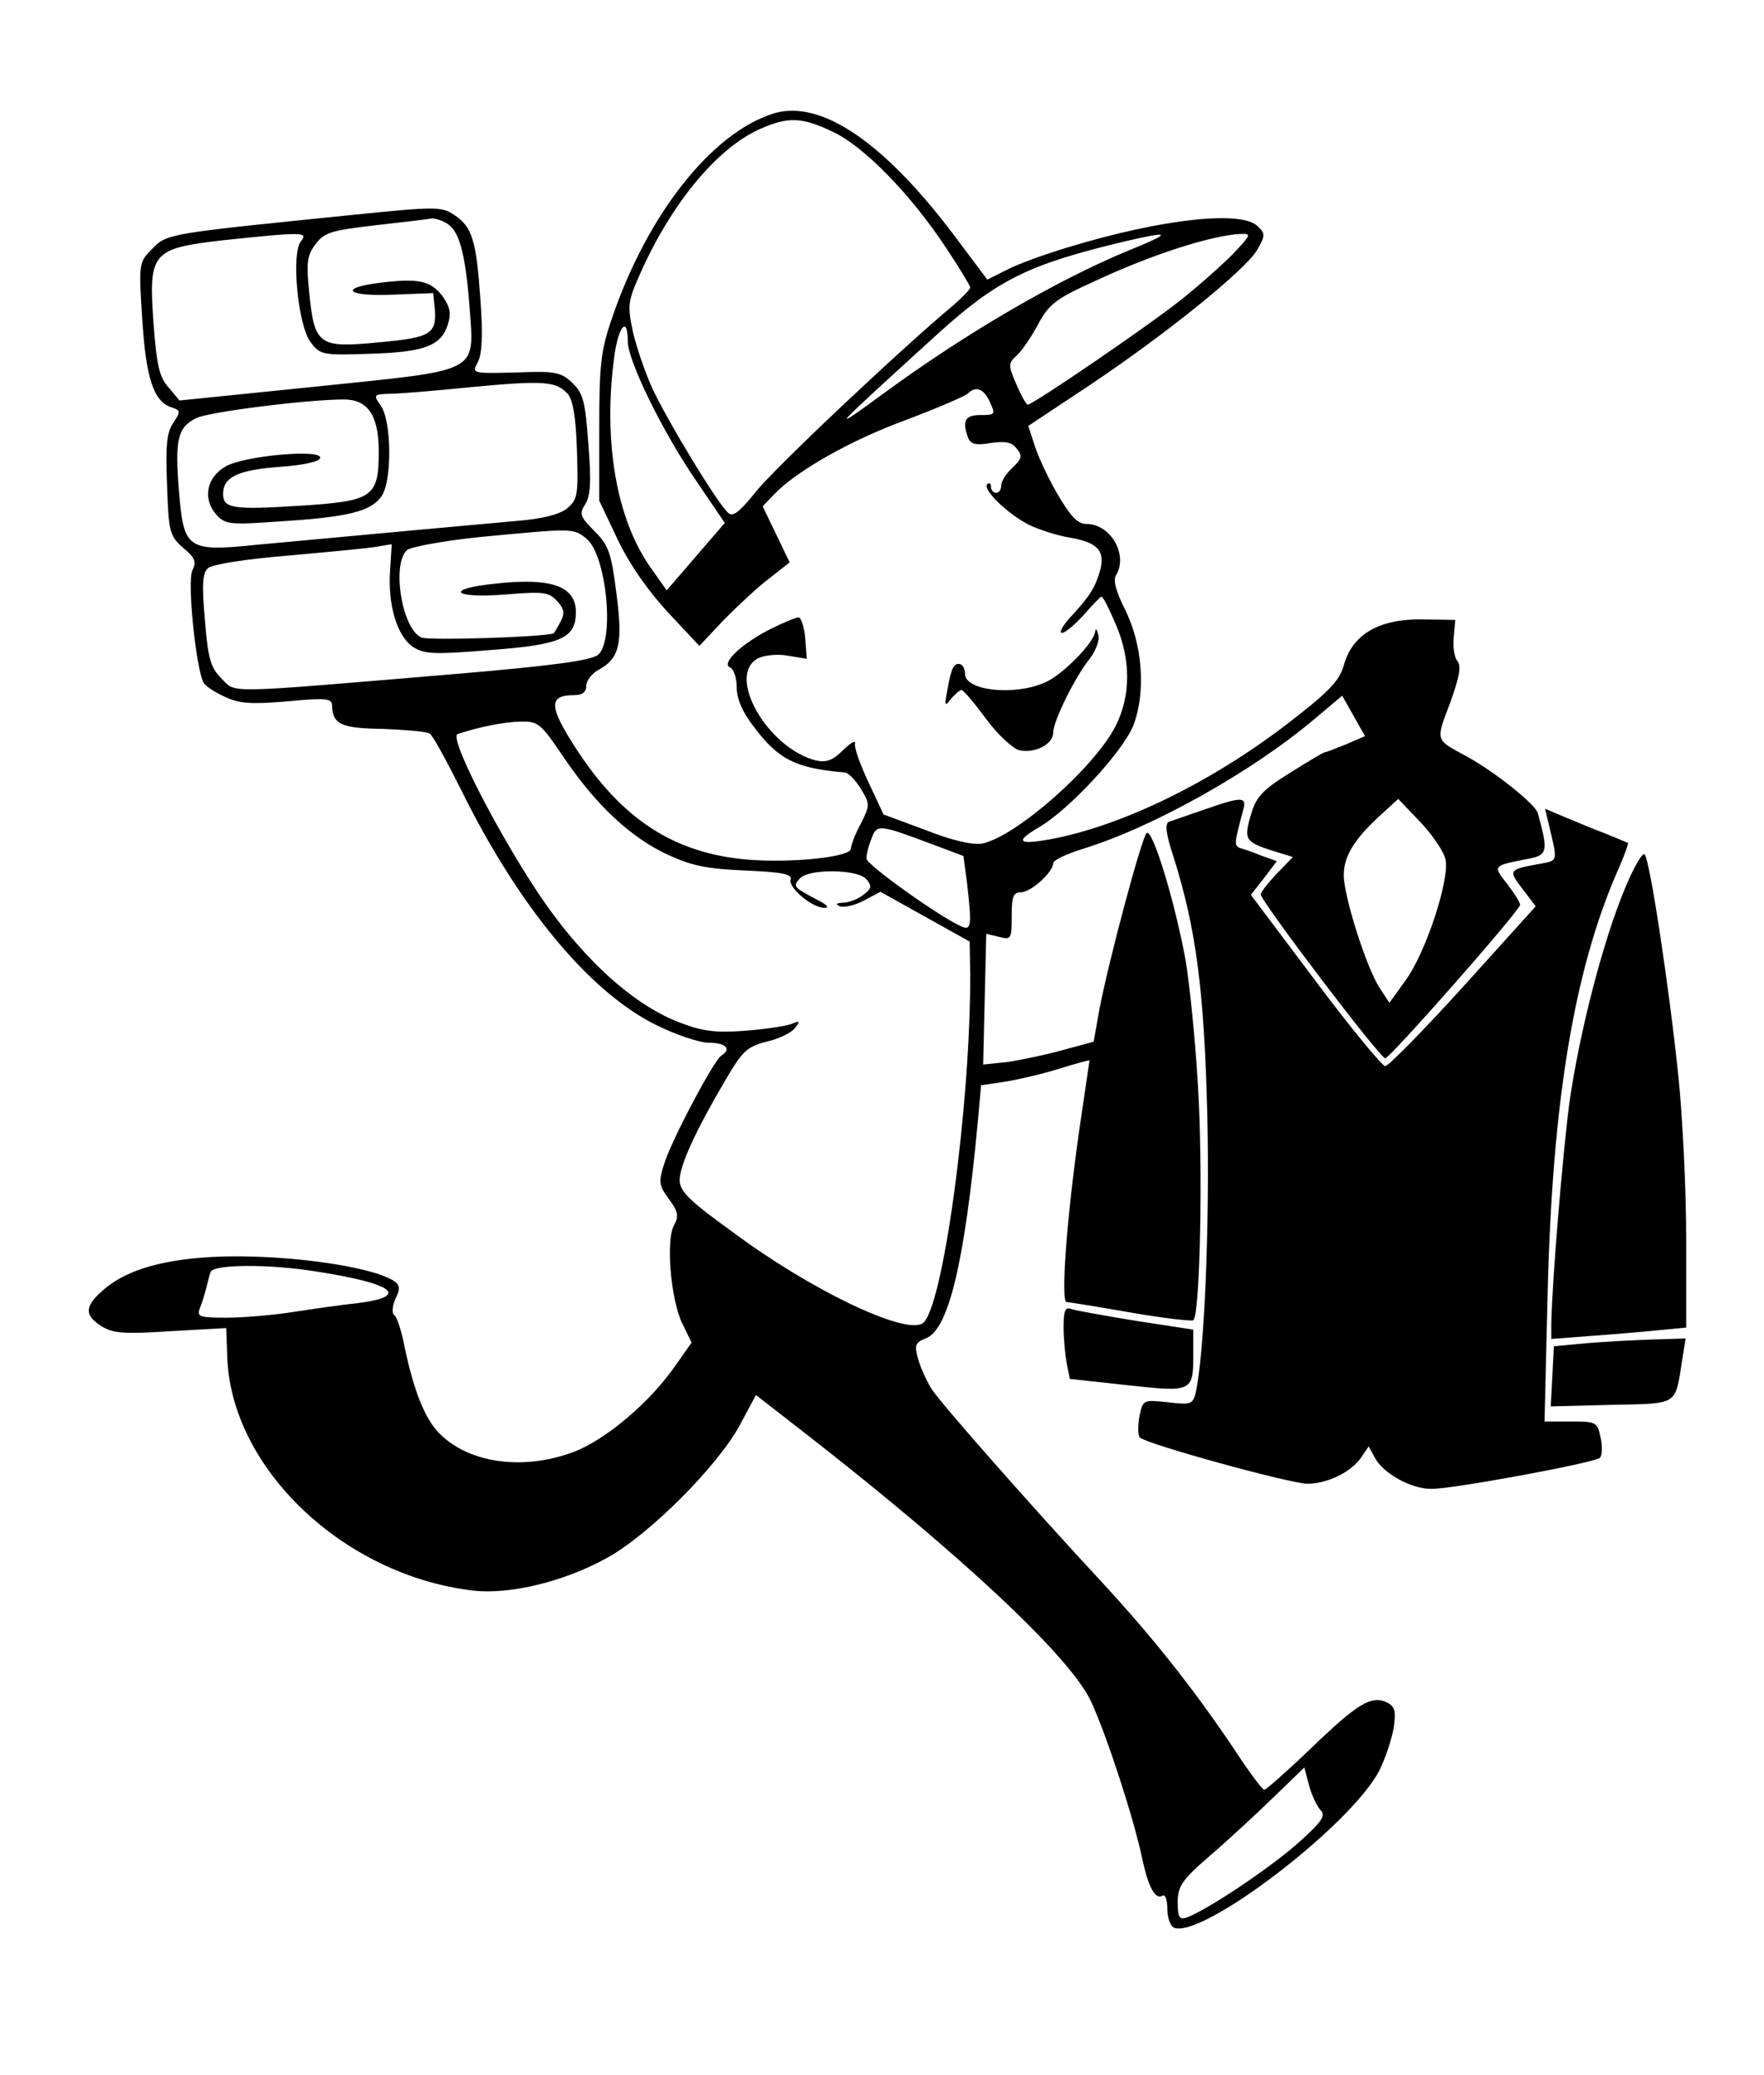 <?xml version="1.0" standalone="no"?>
<!DOCTYPE svg PUBLIC "-//W3C//DTD SVG 20010904//EN"
 "http://www.w3.org/TR/2001/REC-SVG-20010904/DTD/svg10.dtd">
<svg version="1.0" xmlns="http://www.w3.org/2000/svg"
 width="340pt" height="400pt" viewBox="0 0 340 400"
 preserveAspectRatio="xMidYMid meet">
<g transform="translate(0,400) scale(0.1,-0.1)"
fill="#000000" stroke="none">
<path d="M1490 3781 c-119 -38 -243 -195 -311 -396 -21 -61 -24 -89 -24 -210
l0 -140 36 -76 c23 -48 59 -99 97 -140 l60 -64 48 51 c27 27 66 64 88 80 l38
30 -26 54 -26 54 22 23 c42 44 144 103 253 143 61 23 114 46 120 51 16 16 31
10 43 -16 11 -24 10 -25 -18 -25 -30 0 -36 -11 -24 -44 5 -12 15 -15 43 -10
27 4 41 2 50 -10 12 -14 11 -20 -7 -37 -12 -11 -22 -26 -22 -34 0 -8 -4 -15
-10 -15 -5 0 -10 5 -10 12 0 6 -3 8 -7 5 -10 -10 37 -56 79 -78 20 -10 55 -21
78 -25 56 -9 71 -26 60 -65 -10 -33 -19 -48 -59 -91 -14 -16 -20 -28 -14 -28
6 0 25 16 42 35 17 19 32 35 34 35 3 0 15 -24 27 -52 30 -69 30 -139 0 -198
-41 -80 -192 -213 -257 -226 -18 -3 -56 5 -109 26 l-81 30 -29 62 c-16 34 -28
67 -26 75 2 7 -9 1 -23 -13 -20 -20 -32 -24 -52 -20 -94 24 -174 164 -112 197
12 6 38 9 58 5 l36 -6 -3 40 c-2 22 -8 40 -13 40 -5 0 -31 -11 -57 -24 -54
-28 -94 -66 -74 -73 6 -3 12 -20 12 -38 0 -22 11 -48 33 -76 47 -63 81 -80
175 -88 7 0 21 -15 31 -31 18 -30 18 -32 0 -68 -11 -20 -19 -42 -19 -48 0 -16
-114 -28 -199 -21 -142 12 -243 78 -332 216 -51 79 -52 101 -3 101 17 0 24 6
24 18 0 10 11 24 24 31 40 22 47 50 34 148 -10 78 -15 92 -42 119 -28 28 -30
34 -18 52 10 16 12 43 6 116 -6 83 -10 98 -31 118 -22 21 -33 23 -109 20 -85
-2 -85 -2 -73 20 8 15 10 52 5 120 -8 116 -16 141 -51 164 -24 16 -36 16 -193
0 -355 -36 -360 -36 -388 -65 -26 -26 -27 -27 -20 -134 7 -115 22 -161 56
-172 18 -6 19 -8 4 -30 -13 -19 -15 -45 -12 -121 3 -90 5 -97 31 -120 23 -19
26 -27 18 -43 -11 -19 7 -194 22 -218 4 -6 22 -18 40 -26 27 -13 50 -15 120
-9 75 7 87 6 87 -8 1 -36 17 -44 98 -45 44 -2 84 -5 90 -9 6 -3 33 -53 61
-109 110 -223 246 -388 374 -452 38 -19 85 -35 103 -35 33 0 45 -12 24 -25
-14 -9 -96 -163 -110 -209 -11 -34 -10 -41 9 -67 18 -24 20 -33 10 -51 -16
-29 -6 -144 16 -189 l18 -37 -31 -44 c-48 -70 -135 -144 -197 -167 -99 -37
-206 -21 -262 40 -25 28 -46 80 -63 162 -6 31 -15 59 -20 62 -5 3 -4 17 2 31
10 20 9 27 -3 35 -47 30 -224 53 -352 46 -103 -6 -171 -28 -214 -69 -30 -28
-29 -44 2 -64 22 -14 42 -16 134 -10 l107 6 2 -54 c6 -215 224 -423 474 -452
71 -8 175 17 258 63 82 45 214 178 256 256 l31 58 99 -77 c300 -234 508 -429
547 -514 31 -67 82 -225 98 -300 12 -58 26 -83 40 -74 5 3 9 -9 9 -26 0 -17 6
-33 13 -36 55 -21 343 199 396 304 11 22 23 58 27 80 5 33 3 42 -12 50 -30 15
-57 -1 -147 -88 -46 -44 -87 -80 -90 -80 -4 0 -30 35 -58 78 -82 122 -160 219
-255 322 -132 142 -309 343 -328 372 -9 14 -21 40 -26 57 -8 28 -6 33 14 41
44 16 75 143 101 421 l6 67 47 7 c25 4 72 15 104 25 32 10 58 17 58 16 0 0 -9
-62 -20 -136 -24 -169 -36 -330 -24 -330 5 0 60 -9 123 -20 63 -11 117 -17
121 -15 13 8 19 293 9 452 -5 87 -16 196 -24 243 -21 114 -64 255 -75 244 -10
-10 -73 -246 -91 -340 l-11 -62 -59 -16 c-32 -9 -80 -19 -106 -23 l-48 -5 3
126 3 126 25 -6 c23 -6 24 -4 24 40 0 38 3 46 18 46 19 0 62 39 62 56 0 6 26
18 58 28 136 42 328 150 448 252 l51 43 22 -39 22 -39 -37 -16 c-20 -8 -38
-15 -40 -15 -3 0 -33 -18 -68 -40 -53 -33 -65 -46 -75 -81 -14 -47 -11 -52 42
-69 l39 -12 -31 -32 c-17 -18 -31 -36 -31 -40 0 -13 230 -316 240 -316 9 0
260 285 260 296 0 4 -11 22 -25 40 -28 36 -29 35 43 49 35 7 36 15 16 88 -6
18 -85 81 -139 110 -59 32 -58 28 -30 102 18 50 22 71 14 81 -6 7 -9 28 -7 46
l3 33 -65 1 c-82 1 -134 -29 -150 -89 -9 -30 -28 -50 -107 -111 -148 -114
-322 -199 -460 -224 -61 -11 -67 -4 -21 23 59 34 164 148 183 198 24 64 17
156 -17 223 -17 34 -23 56 -17 65 24 39 -10 99 -57 99 -17 0 -31 15 -56 58
-18 31 -38 74 -44 94 l-12 37 116 77 c147 98 302 223 325 262 16 28 16 32 1
46 -31 31 -185 14 -363 -40 -47 -14 -102 -34 -122 -45 l-36 -18 -54 72 c-141
191 -266 277 -359 248z m115 -35 c59 -27 150 -120 218 -223 26 -39 47 -74 47
-77 0 -4 -15 -19 -32 -34 -102 -85 -349 -318 -382 -361 -30 -37 -43 -48 -52
-40 -19 15 -116 175 -146 239 -14 30 -31 80 -38 110 -11 52 -10 59 15 115 60
134 147 239 229 276 54 24 81 24 141 -5z m-745 -176 c25 -13 37 -58 45 -161 9
-130 24 -121 -294 -154 l-265 -27 -21 25 c-18 20 -23 43 -29 123 -10 138 -4
145 135 161 152 16 164 16 149 -2 -19 -23 -6 -163 19 -195 18 -24 23 -25 112
-22 106 3 139 15 152 56 7 22 5 33 -10 55 -23 30 -46 35 -120 26 -82 -10 -65
-27 25 -23 l77 3 3 -30 c4 -49 -8 -56 -109 -65 -114 -11 -123 -6 -133 96 -6
58 -4 72 12 93 17 23 30 27 118 37 54 6 103 12 107 13 5 0 17 -3 27 -9z m1315
-53 c-138 -57 -313 -159 -470 -274 -111 -81 -109 -79 103 114 115 104 174 133
357 177 94 22 96 18 10 -17z m200 -8 c-22 -22 -67 -62 -100 -88 -63 -50 -284
-201 -294 -201 -3 0 -13 18 -22 39 -16 37 -16 41 1 56 10 9 28 36 41 60 21 39
34 49 109 83 111 52 225 88 280 91 23 1 22 -1 -15 -40z m-1165 -167 c0 -38 69
-178 134 -272 l53 -78 -56 -65 -56 -65 -31 44 c-66 93 -92 244 -70 407 8 59
26 79 26 29z m-116 -101 c10 -11 16 -44 18 -109 3 -87 1 -95 -19 -112 -15 -12
-48 -20 -95 -24 -202 -18 -413 -38 -502 -46 -135 -14 -142 -9 -151 103 -8 99
-3 123 33 141 24 12 215 36 285 36 46 0 67 -31 67 -100 0 -89 -11 -96 -154
-105 -127 -8 -146 -5 -146 23 0 32 28 46 108 52 45 3 77 10 79 17 6 18 -145 5
-182 -16 -37 -21 -45 -63 -18 -93 17 -19 26 -20 123 -13 129 8 175 19 195 48
21 29 20 145 -1 175 -15 21 -14 22 18 23 18 0 89 6 158 13 139 13 162 11 184
-13z m36 -279 c39 -31 55 -196 23 -224 -13 -11 -85 -21 -273 -37 -454 -38
-424 -38 -453 -9 -21 21 -26 38 -32 112 -6 69 -5 91 6 101 9 7 69 17 154 24
77 7 154 14 170 17 l30 5 -3 -49 c-5 -67 13 -128 44 -149 22 -14 40 -15 149
-6 137 10 165 23 165 73 0 50 -47 67 -155 55 -99 -10 -83 -29 18 -21 75 6 85
5 101 -13 14 -15 15 -24 6 -40 -6 -12 -12 -21 -13 -22 -21 -7 -238 -14 -254
-8 -38 14 -59 143 -28 169 8 6 72 18 142 25 178 17 178 17 203 -3z m-42 -424
c62 -91 127 -152 200 -186 46 -21 75 -27 149 -30 69 -3 90 -7 87 -17 -6 -15
41 -55 65 -55 10 0 5 6 -11 14 -49 26 -50 27 -37 42 16 20 113 19 129 -1 11
-13 10 -18 -6 -30 -10 -8 -28 -15 -39 -15 -14 -1 -15 -3 -6 -7 8 -3 29 2 46
11 l32 17 86 -48 86 -48 1 -63 c1 -251 -53 -649 -92 -673 -35 -22 -217 65
-367 177 -82 59 -101 78 -101 99 0 28 30 94 87 191 34 58 42 66 80 76 23 5 48
17 55 26 11 14 10 15 -7 8 -11 -4 -51 -10 -90 -13 -56 -4 -81 -1 -125 16 -79
30 -164 102 -242 206 -80 106 -206 343 -186 350 42 14 88 23 120 24 36 1 40
-3 86 -71z m1698 -194 c9 -37 -37 -179 -77 -234 l-31 -43 -19 29 c-25 38 -69
176 -69 217 0 37 21 70 70 115 l35 32 42 -44 c23 -24 45 -56 49 -72z m-985 27
l56 -21 7 -53 c9 -78 8 -90 -8 -84 -37 14 -186 120 -186 132 0 8 4 25 10 39
10 28 15 27 121 -13z m-1191 -822 c149 -23 182 -48 79 -61 -30 -3 -85 -11
-124 -17 -38 -6 -96 -11 -129 -11 -51 0 -57 2 -51 18 4 9 9 26 12 37 3 11 6
26 9 33 4 15 112 16 204 1z m1935 -1038 c11 -11 4 -22 -48 -68 -57 -49 -168
-123 -209 -139 -15 -5 -18 0 -18 29 0 31 8 43 61 89 34 29 89 80 122 112 l61
59 9 -34 c5 -19 15 -40 22 -48z"/>
<path d="M2111 2783 c-2 -22 -65 -86 -98 -99 -60 -26 -153 -15 -153 17 0 19
-15 26 -23 12 -3 -5 -8 -24 -11 -43 -6 -31 -5 -33 7 -17 8 9 17 17 20 17 4 0
25 -25 47 -55 22 -30 51 -57 64 -61 30 -7 66 11 66 34 0 22 43 109 71 143 11
15 19 35 16 45 -3 11 -5 14 -6 7z"/>
<path d="M2320 2439 c-30 -10 -60 -21 -67 -23 -8 -4 -6 -23 9 -68 43 -137 59
-254 65 -498 5 -212 -6 -467 -23 -537 -5 -20 -11 -21 -53 -16 -48 5 -48 5 -55
-28 -3 -18 -3 -36 1 -40 14 -13 290 -89 323 -89 38 0 84 22 104 51 l14 21 12
-22 c16 -30 69 -60 109 -60 43 0 313 50 325 60 4 5 5 22 1 39 -6 30 -9 31 -57
31 l-51 0 6 248 c9 369 51 623 136 816 12 27 20 50 19 51 -2 1 -21 9 -43 18
-22 8 -57 23 -79 32 l-38 16 6 -25 c19 -81 21 -74 -21 -82 -55 -10 -56 -12
-28 -48 l25 -33 -139 -154 c-77 -85 -145 -154 -151 -154 -6 0 -67 74 -135 165
l-124 165 25 32 25 33 -28 10 c-15 6 -34 13 -42 15 -13 5 -12 9 5 73 8 27 -2
27 -76 1z"/>
<path d="M3131 2285 c-41 -99 -86 -271 -106 -410 -13 -98 -34 -352 -35 -428
l0 -28 78 6 c42 3 101 8 130 11 l52 5 0 172 c0 95 -7 235 -15 312 -18 174 -55
417 -65 428 -4 5 -22 -26 -39 -68z"/>
<path d="M2050 1442 c0 -22 3 -53 6 -70 l6 -30 110 -12 c127 -14 128 -13 128
61 l0 46 -111 17 c-61 10 -117 20 -125 23 -11 4 -14 -4 -14 -35z"/>
<path d="M3060 1411 l-65 -6 -3 -58 -3 -58 117 3 c132 3 122 -3 137 91 l6 37
-62 -2 c-34 -1 -91 -4 -127 -7z"/>
</g>
</svg>
